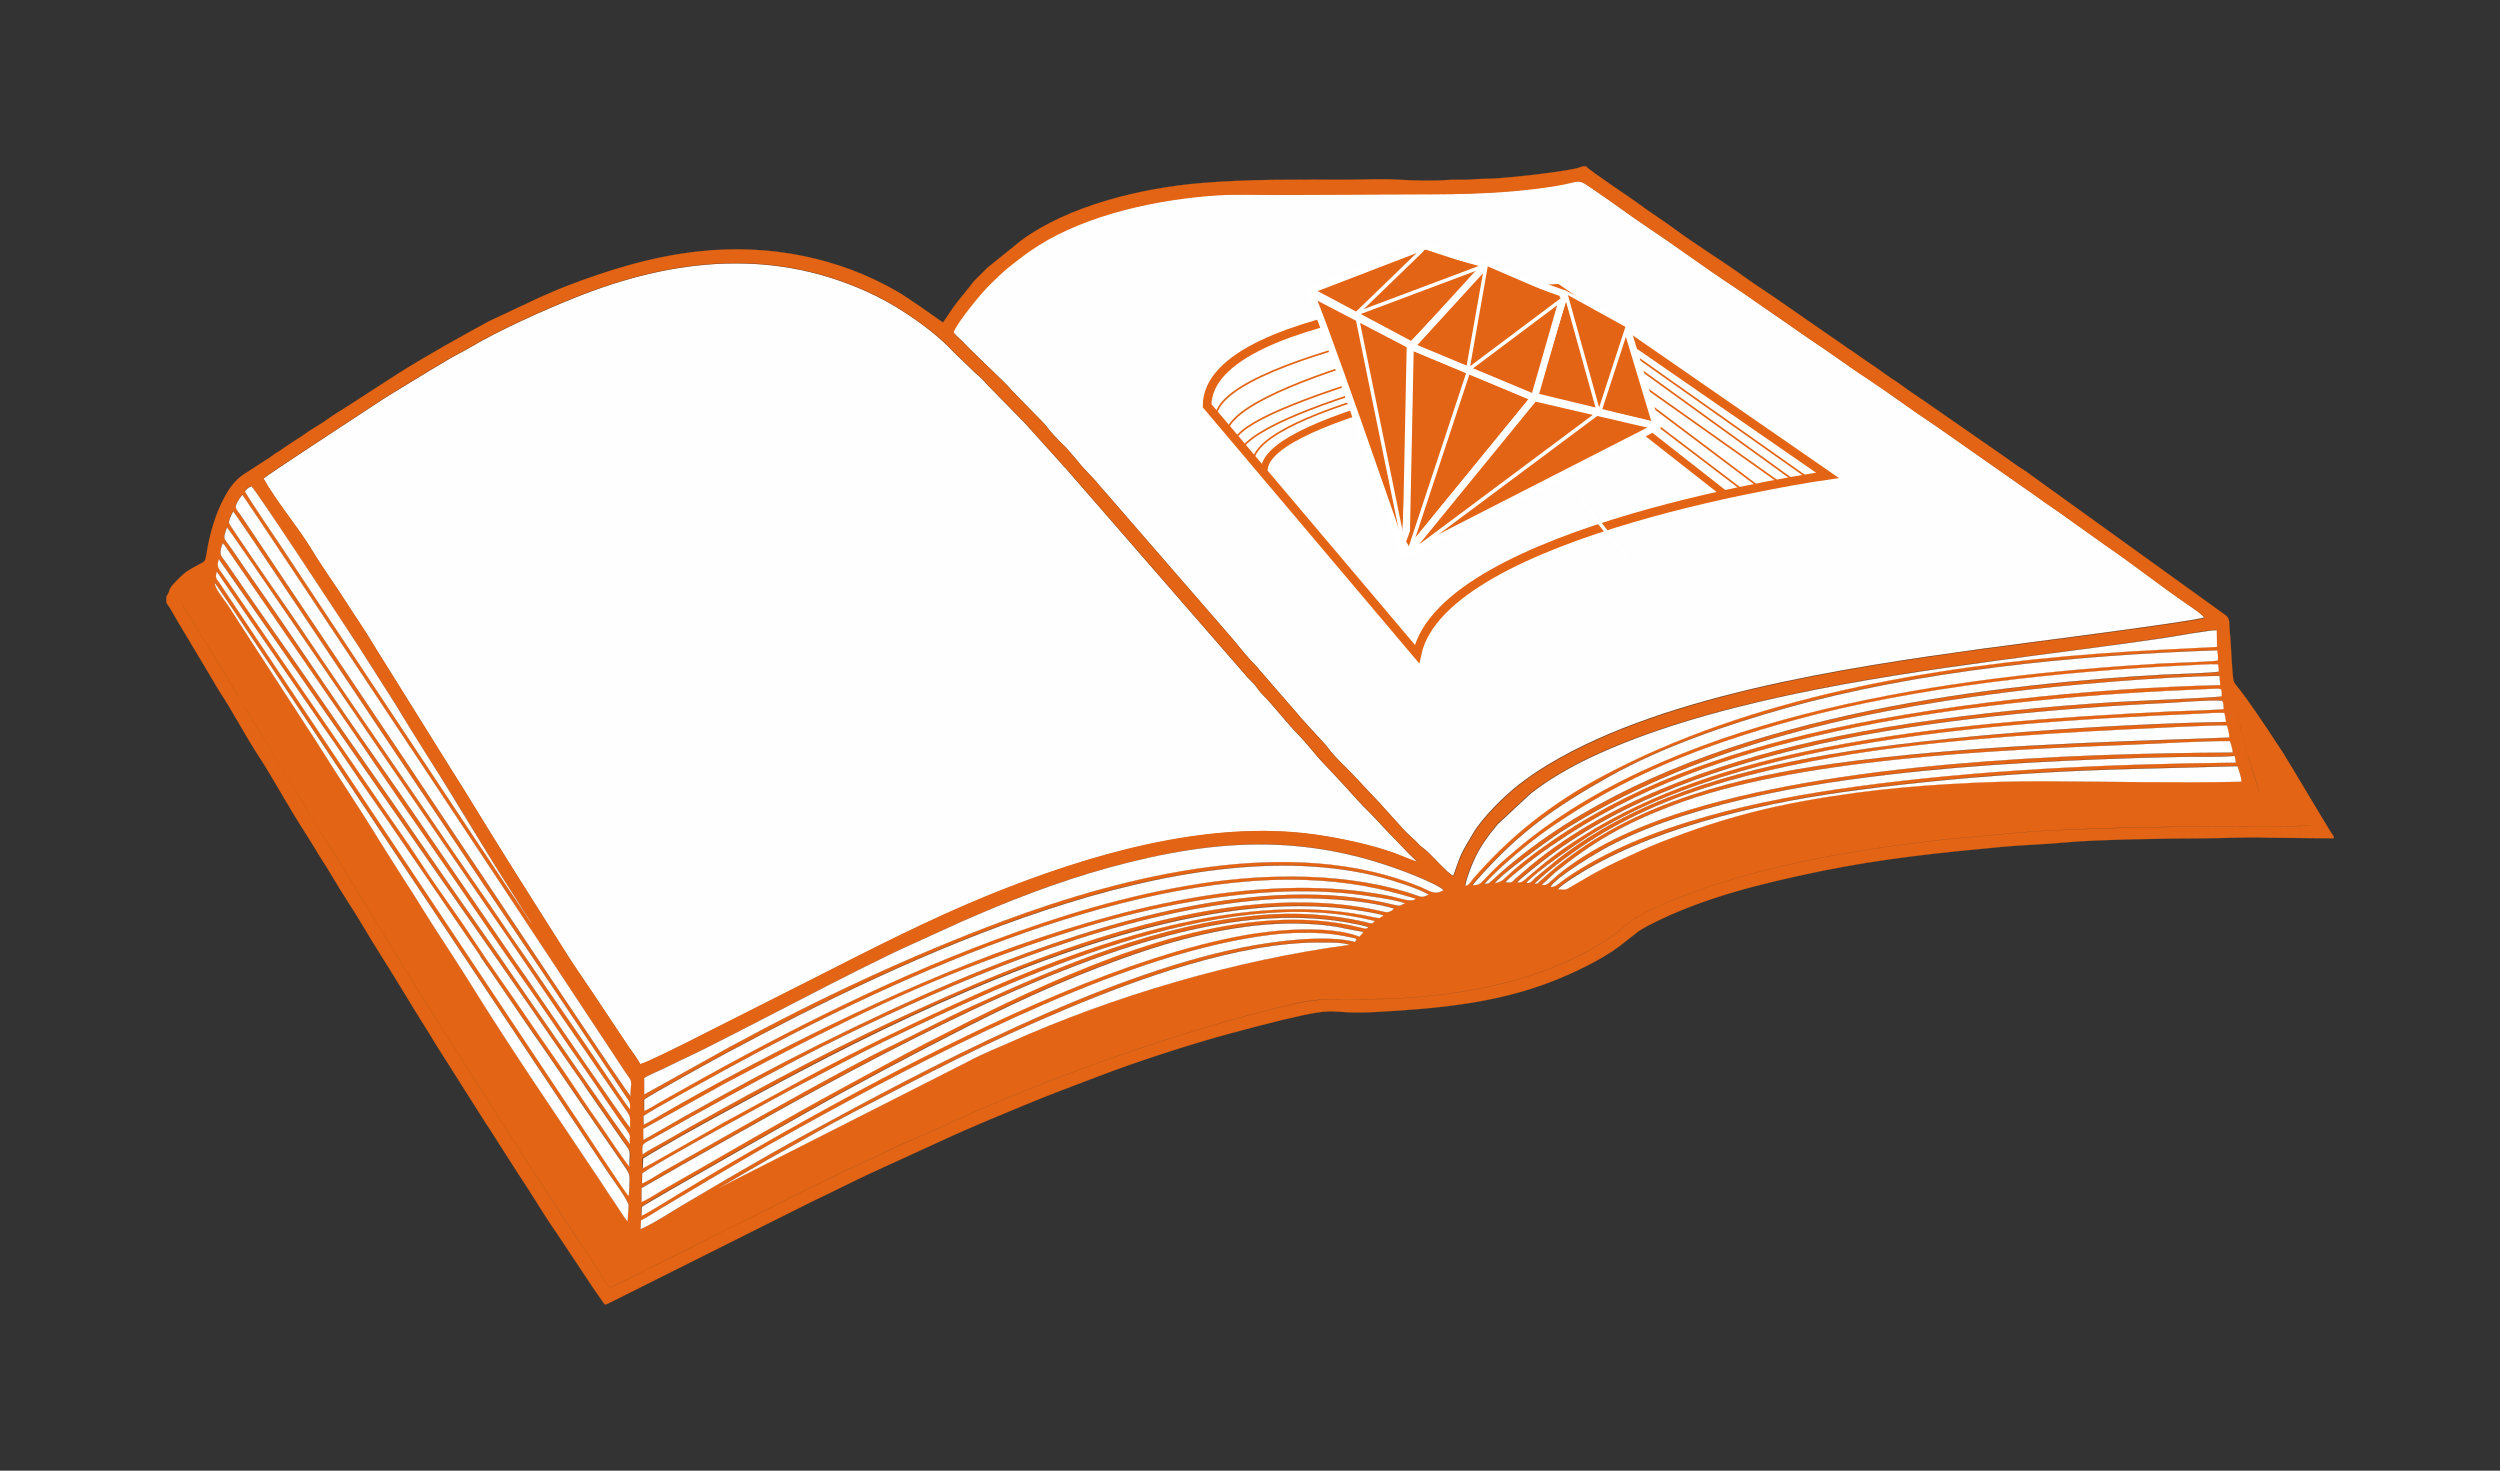 <?xml version="1.0" encoding="UTF-8" standalone="no"?>
<svg
   xmlns:dc="http://purl.org/dc/elements/1.1/"
   xmlns:cc="http://creativecommons.org/ns#"
   xmlns:rdf="http://www.w3.org/1999/02/22-rdf-syntax-ns#"
   xmlns:svg="http://www.w3.org/2000/svg"
   xmlns="http://www.w3.org/2000/svg"
   xmlns:sodipodi="http://sodipodi.sourceforge.net/DTD/sodipodi-0.dtd"
   xmlns:inkscape="http://www.inkscape.org/namespaces/inkscape"
   inkscape:version="1.0 (4035a4fb49, 2020-05-01)"
   sodipodi:docname="kaŝita.svg"
   id="svg77"
   enable-background="new 0 0 353.209 182.186"
   viewBox="0 0 15034 8843.997"
   style="clip-rule:evenodd;fill-rule:evenodd;image-rendering:optimizeQuality;shape-rendering:geometricPrecision;text-rendering:geometricPrecision"
   version="1.1"
   height="8.844in"
   width="15.034in">
  <rect x="0" y="0" width="15034" height="8843.997" fill="#333333" stroke="none"/>
  <sodipodi:namedview
     lock-margins="true"
     fit-margin-bottom="1"
     fit-margin-right="1"
     fit-margin-left="1"
     fit-margin-top="1"
     inkscape:snap-global="false"
     inkscape:current-layer="svg77"
     inkscape:window-maximized="1"
     inkscape:window-y="0"
     inkscape:window-x="0"
     inkscape:cy="309.10483"
     inkscape:cx="100.57428"
     inkscape:zoom="0.25627055"
     showgrid="false"
     id="namedview79"
     inkscape:window-height="704"
     inkscape:window-width="1366"
     inkscape:pageshadow="2"
     inkscape:pageopacity="0"
     guidetolerance="10"
     gridtolerance="10"
     objecttolerance="10"
     borderopacity="1"
     bordercolor="#666666"
     pagecolor="#ffffff" />
  <defs
     id="defs4">
    <style
       id="style2"
       type="text/css">  .fil1 {fill:#302F2F} .fil0 {fill:#FEFEFE}  </style>
  </defs>
  <path
     style="stroke:#e36414;stroke-opacity:1"
     id="path7"
     d="m 1584.497,2879.496 c 72,132 208,292 293,433 56,94 148,221 216,329 23,36 47,73 70,107 48,70 93,149 140,223 l 417,669 c 23,38 48,74 70,111 201,331 420,675 627,1002 49,77 95,142 144,215 l 218,327 c 19,29 58,78 70,106 32,-6 225,-103 270,-125 l 780,-394 c 347,-176 694,-355 1062,-504 573,-231 1297,-450 1947,-358 151,21 333,60 476,111 33,12 115,49 140,52 -65,-60 -121,-125 -183,-186 l -90,-96 c -53,-51 -130,-136 -180,-192 l -135,-144 c -39,-44 -82,-100 -128,-147 -70,-70 -147,-173 -219,-245 -16,-17 -27,-34 -41,-52 -15,-19 -30,-30 -45,-47 l -1096,-1260 c -9,-8 -14,-14 -22,-24 l -220,-244 c -18,-19 -29,-30 -46,-47 l -182,-186 c -37,-45 -70,-66 -94,-92 l -95,-91 c -17,-16 -27,-28 -44,-45 -99,-99 -277,-228 -437,-306 -599,-294 -1217,-229 -1814,12 -196,79 -450,193 -629,299 -38,23 -79,42 -120,66 -80,47 -152,91 -229,138 -77,48 -156,93 -229,143 -62,42 -640,417 -664,442 z"
     class="fil0" />
  <path
     style="stroke:#e36414;stroke-opacity:1"
     id="path9"
     d="m 5734.497,2000.496 c 11,15 36,36 50,50 17,16 31,33 48,49 l 199,193 c 20,19 28,27 47,50 l 194,199 c 19,19 26,33 44,53 34,39 60,65 97,101 l 68,79 c 25,35 84,90 116,129 15,19 28,34 45,52 l 728,839 c 15,18 29,33 45,52 49,58 82,103 137,158 10,10 15,17 23,27 l 204,235 c 16,18 31,37 47,55 l 139,152 c 16,17 30,38 45,56 27,33 110,111 143,148 l 143,152 c 16,18 30,34 46,51 l 94,104 c 32,36 64,59 98,96 9,10 17,15 28,23 47,37 139,148 177,164 48,-139 46,-133 121,-259 54,-91 184,-221 277,-293 36,-28 70,-52 111,-79 691,-450 1852,-622 2679,-736 150,-21 1294,-166 1328,-188 -13,-21 -72,-59 -97,-77 -163,-111 -335,-248 -503,-362 l -202,-144 c -67,-50 -137,-94 -203,-143 l -608,-426 c -139,-91 -271,-191 -410,-283 -68,-45 -138,-94 -205,-141 -66,-47 -136,-91 -203,-139 -70,-50 -136,-94 -205,-142 -68,-47 -136,-96 -205,-141 -165,-109 -346,-243 -510,-352 -103,-68 -204,-145 -306,-214 -130,-87 -71,-60 -258,-31 -351,54 -636,48 -992,49 -228,1 -456,2 -684,3 -111,0 -235,-5 -344,2 -358,23 -781,115 -1078,302 -38,24 -70,46 -102,71 -97,74 -99,76 -186,160 -58,56 -207,239 -223,292 z"
     class="fil0" />
  <path
     d="m 9516.492,1000.5 c -50,28 -435.995,67.998 -527.995,72.998 -46,2 -99.003,2.002 -144.003,6.002 -46,4 -99.002,-1.009 -144.002,2.991 -76,7 -218.986,3.006 -293.986,-1.994 -92,-6 -205.008,0 -300.008,0 -296,0 -587.991,-4.001 -877.991,19.999 -373,30 -807.001,139.994 -1085.001,343.994 l -206.014,166.016 -75.989,75.989 c -15,15 -19.997,25.992 -33.997,41.992 l -65.999,82.011 c -43,54 -68.003,99.008 -91.003,129.008 l -134.013,-94.014 c -23,-15 -44.993,-31 -67.993,-46 -23,-15 -41.996,-27.989 -66.996,-42.989 -362,-211 -781.001,-290.015 -1197.001,-245.015 -279,30 -543.999,111.019 -802.999,211.019 -55,21 -105,44.996 -158,66.996 l -303.996,142.985 c -175,95 -368.011,203.004 -536.011,308.004 l -308.004,199.015 c -47,30 -90.989,55.992 -134.989,87.992 -21,16 -48.01,31.006 -69.01,44.006 -23,14 -44.999,28.986 -65.999,43.986 -23,17 -41.99,27.003 -68.99,45.003 -23,16 -44.014,29 -68.014,46 -11,8 -24.99,16.01 -35.99,23.01 -12,8 -20.003,14.99 -32.003,22.99 l -136.007,87.992 c -45,25 -84.999,67.003 -111.999,111.003 -62,100 -97.989,211 -121.989,329 -4,20 -11.002,77.004 -19.002,91.003 -9,17 -88.007,42.013 -136.007,88.013 -105,100 -58.994,73.994 -93.994,126.994 l -0.997,2.991 v 35.014 c 27,36 52.997,87.999 79.997,131.999 l 198.995,332.988 c 14,24 26.015,46.01 41.016,69.01 79,119 158.984,273.987 241.984,398.987 42,63 118.014,196.012 160.014,266.012 26,43 53.994,91.993 80.994,133.993 l 61.991,98.002 c 7,11 14.017,22.997 21.017,33.997 14,23 26.998,45.999 39.998,65.999 55,83 106.984,177 162.984,263 65,98 141.014,232.005 206.014,334.005 81,126 163.995,268.993 244.995,396.993 29,45 56.991,92.016 81.991,133.016 l 289.998,457.987 c 7,12 14.013,22 22.013,33 L 3079.5,7000.5 c 14,22 28.989,45.996 42.989,66.996 72,107 157.018,251.998 231.018,355.998 l 193.99,291.992 c 8,11 12.999,20.009 19.999,30.009 l 67.993,98.002 h 12.004 l 1237.996,-618.998 c 128,-60 299.006,-148.009 419.006,-201.009 l 426.005,-194.987 c 26,-11 45.987,-20.006 69.987,-31.006 27,-12 48.015,-20.003 74.015,-32.003 98,-43 191.001,-78.992 289.001,-120.992 136,-57 305.001,-120.011 447.001,-174.011 226,-87 544.989,-189.988 779.989,-253.988 108,-29 216.999,-58.002 328.999,-85.002 362,-87 245.004,-29 558.004,-46 360,-20 714.996,-51.004 1053.996,-183.004 130,-50 299,-130.992 408,-212.992 l 116.007,-91.004 c 22,-14 44.003,-26.008 65.003,-37.008 319,-164 674.004,-249.001 1025.004,-322.001 371,-76 718.991,-111.993 1094.991,-146.993 127,-12 263.006,-14.998 386.006,-26.998 173,-17 633.994,-24.007 804.994,-24.007 128,0 277.997,-9.008 401.997,-4.008 l 400.004,4.008 v -12.004 c -16.999,-20 -261.005,-433.989 -301.005,-496.989 -17,-26 -36.002,-54 -52.002,-79 -42,-66 -168.998,-254.006 -217.998,-314.005 -34,-42 -31.007,-34.002 -37.007,-98.002 -7,-83 -8.987,-166.003 -16.988,-249.003 -4.999,-51 4.997,-74.002 -32.003,-98.002 l -1160.99,-835.999 c -28,-22 -49.014,-33.993 -81.014,-54.993 -30,-20 -51,-37.01 -79,-56.01 l -470.988,-326.986 c -59,-41 -95.003,-63.009 -157.003,-109.009 -25,-19 -53.003,-33.999 -78.003,-52.999 l -79,-55.99 c -53,-33 -105.999,-75.012 -157.999,-108.012 l -394.002,-272.99 c -72,-52 -155.997,-103.005 -237.997,-163.005 -115,-84 -280.005,-185.002 -393.005,-269.002 -76,-57 -163.003,-110.995 -236.003,-165.995 -41,-31 -298.988,-201.002 -312.988,-223.002 z m -23.621,91.614 c 24.875,0.375 42.625,15.387 107.625,59.387 102,69 203.01,144.989 306.01,213.989 164,109 343.99,243.01 509.99,352.01 69,45 136.996,93.991 204.996,140.991 69,47 134.997,92.008 204.997,142.008 67,47 137.003,91.997 203.003,138.997 67,47 135.997,96.991 204.997,140.991 139,92 271.014,192 410.014,283 l 607.991,426.005 c 66,49 136.003,93.005 203.003,143.005 l 202.006,144.002 c 168,115 339.991,251 502.991,362 26,17 84.006,55.986 97.006,76.986 -34,22 -1178.004,167.009 -1328.004,188.009 -828,114 -1988.996,287.003 -2678.996,736.003 -41,27 -75.002,51 -111.002,79 -93,72 -222.998,201.989 -276.998,292.989 -74,126 -73.013,120.013 -121.013,259.013 -38,-16 -129.981,-127.001 -176.981,-164.001 -11,-8 -18.015,-13.01 -28.015,-23.01 -34,-38 -66.002,-60.988 -98.002,-95.988 l -93.995,-104.004 c -17,-18 -30,-33.005 -46,-51.005 l -143.005,-151.998 c -34,-37 -115.985,-114.99 -142.985,-147.99 -15,-18 -30.003,-39.01 -45.003,-56.01 l -138.998,-151.998 c -15,-18 -30.997,-36.993 -46.997,-54.993 l -204,-235.006 c -9,-10 -14.01,-17.998 -23.01,-26.998 -55,-56 -89.004,-100 -137.004,-158 -16,-19 -29.003,-34.002 -45.003,-52.002 l -727.986,-839.01 c -17,-18 -30.003,-33.982 -45.003,-51.982 -32,-39 -91.007,-94.008 -116.007,-129.008 l -67.993,-79 c -38,-36 -63.005,-60.993 -97.005,-100.993 -18,-21 -24.986,-34.019 -43.986,-53.019 l -194.011,-198.995 c -19,-23 -26.997,-31.988 -46.997,-49.988 l -198.995,-193.013 c -17,-16 -31.014,-32.991 -48.014,-48.991 -15,-14 -39.988,-35.008 -49.988,-50.008 l -3.011,-3.988 c 16,-52 165.002,-236.013 223.002,-292.013 87,-84 88.995,-85.993 185.994,-159.993 32,-25 65.01,-47.004 102.01,-71.004 297,-188 720.003,-279.002 1078.003,-302.002 109,-7 233.995,-1.994 343.995,-1.994 l 684,-3.011 c 356,-2 641.005,5.009 992.005,-48.991 93.5,-14.5 125.495,-28.756 150.37,-28.381 z m -5076.131,489.746 c 285.011,-1.103 569.967,57.825 850.749,195.638 159,78 338.012,206.99 437.012,305.99 17,17 27.006,29.003 44.006,45.003 l 94.991,91.003 c 24,26 56.994,46 93.994,92 l 182.007,185.994 c 16,17 27,27.997 46,46.997 l 219.991,244.018 c 8,10 13.013,15.987 22.013,23.987 l 1095.988,1260.01 c 16,18 30.003,27.997 45.003,46.997 14,18 24.996,35.002 40.996,52.002 72,72 150.014,174.995 219.014,244.995 46,47 87.991,102.993 127.991,146.993 l 135.01,144.002 c 50,55 126.992,140.996 179.992,191.996 l 90.007,96.008 c 61,62 118.003,125.995 183.003,185.994 -25,-4 -106.014,-40.002 -140.014,-52.002 -142,-51 -324.993,-88.982 -475.993,-110.982 -650,-92 -1374.001,125.992 -1947.001,357.991 -368,149 -715.991,328.008 -1061.991,504.008 l -780.009,393.982 c -45,22 -237.999,119 -269.999,125 -12,-28 -51.007,-76.998 -70.007,-105.998 l -217.997,-326.986 c -48,-73 -95.002,-138.007 -144.002,-215.007 -208,-327 -425.994,-671.994 -626.994,-1001.994 -22,-37 -47.007,-73.003 -70.007,-111.003 l -416.992,-669.006 c -48,-73 -91.994,-152.002 -139.994,-223.002 -23,-34 -47.007,-70.995 -70.007,-106.995 -68,-107 -160.003,-235 -216.003,-329 -85,-141 -220.989,-301.004 -292.989,-433.004 h -2.014 c 24,-25 602.001,-399.996 664.001,-441.996 73,-50 151.004,-95.005 229.004,-143.006 77,-48 149.004,-91.001 229.004,-138 41,-24 80.995,-42.999 119.995,-65.999 179,-106 433.008,-219.991 629.008,-298.991 317.156,-128.031 640.224,-206.392 963.237,-207.642 z M 1511.507,2922.497 c 33,32 604.987,903.991 648.987,969.991 l 210.002,330.017 c 35,55 65.993,109.998 100.993,164.998 35,55 69.004,111.995 104.004,165.995 173,269 342.009,562.005 517.009,834.005 17,27 35.002,55.987 52.002,82.987 12,19 45.005,67.002 51.005,85.002 -34,-61 -164.003,-244.989 -216.003,-325.989 -35,-55 -71.012,-107.008 -108.012,-162.008 L 1686.495,3280.489 c -44,-67 -185.006,-272.986 -215.006,-326.986 11,-16 22.019,-26.006 40.019,-31.006 z m -55.013,52.002 c 21,22 2058.002,3098.991 2302.002,3469.991 10,15 32.993,43.007 34.993,57.007 5,30 -6.997,62.003 -0.997,91.003 -21,-15 -852.99,-1266.007 -910.99,-1353.007 -101,-150 -202.999,-300.006 -302.999,-452.006 -100,-151 -200.005,-299.992 -301.005,-449.992 L 1443.493,3093.497 c -13,-20 -34.004,-38.001 -25.004,-59.001 7,-16 27.005,-48.998 38.005,-59.998 z m -54.993,98.999 c 15,10 799.001,1189.007 901.001,1340.007 101,150 198.988,297.001 299.988,447.001 200,299 398.016,594.999 600.016,894.999 l 562.988,838.989 c 18,27 25.993,31.992 21.993,74.992 -16,-15 -132.992,-190.985 -153.992,-221.985 -147,-222 -309.002,-447.997 -460.002,-671.997 -51,-75 -101.995,-147.002 -152.995,-223.002 -49,-74 -100.995,-150.002 -152.995,-223.002 -104,-150 -204.007,-297.995 -307.007,-448.995 -204,-299 -409,-594.999 -612,-894.999 -102,-150 -204.007,-300.015 -307.007,-449.015 -12,-17 -263.991,-381.985 -265.991,-392.985 -2,-14 17.001,-57.007 26.001,-70.007 z m -38.005,95.988 c 23,21 866.006,1263.006 919.006,1340.006 l 612,894.999 c 207,296 407.993,601.01 613.993,898.01 l 268.005,390.991 c 20,29 8,50.01 13,89.01 -21,-18 -611.009,-884.007 -622.009,-899.007 -104,-149 -204.004,-297.998 -308.004,-447.998 -206,-299 -410.001,-602.01 -618.001,-898.01 -259,-369 -514.987,-755.997 -773.987,-1125.997 -26,-37 -51.006,-73.996 -77.006,-112.996 -53,-76 -50.998,-52.008 -26.998,-129.008 z m -25.004,96.008 11.007,11.007 c 5,6 5.989,8.994 9.989,14.994 6,9 13.002,18.995 19.002,27.995 13,20 25.005,35.013 38.005,55.013 l 541.992,787.984 c 209,298 409.004,600.01 617.004,898.01 209,300 408.001,598.99 618.001,897.99 104,148 203.004,299.018 308.004,448.018 88,126 182.999,271.985 269.999,392.985 27,37 10.008,36.014 17.009,81.014 -14,-9 -603.014,-863.01 -627.014,-898.01 -102,-150 -204.994,-297.995 -310.995,-448.995 -209,-297 -416.003,-602.004 -624.003,-900.004 -106,-151 -209.988,-301.009 -312.988,-451.009 -180,-262 -367.003,-522.994 -545.003,-784.994 -12,-18 -28.998,-38.007 -39.998,-57.007 -9,-15 0.989,-54.992 9.989,-74.992 z m -20.325,98.389 312.337,447.611 c 104,151 209.002,303 315.002,454 211,302 416.991,603.009 627.991,905.009 261,374 526.997,752.988 783.997,1128.988 52,76 104,152.01 158,227.01 l 235.006,338.989 c 10,15 35.005,43.998 38.005,59.998 6,31 -5.006,66.014 1.994,94.014 -17,-12 -135.996,-192.016 -158.996,-225.016 -53,-77 -105.006,-150.987 -156.006,-227.987 -92,-141 -214.991,-312.994 -311.991,-455.994 -99,-146 -218.009,-311.014 -313.009,-456.014 -102,-155 -210.991,-300.994 -311.991,-455.994 -98,-149 -211.012,-305.994 -312.012,-455.994 L 1367.505,3490.49 c -56.457,-82.21 -62.824,-72.39 -49.337,-126.607 z m -14.303,73.14 632.629,921.468 c 53,76 106,151.998 158,230.998 99,149 216.993,313.013 317.993,463.013 l 477.01,697.001 c 108,156 208.993,308.992 317.993,462.992 107,153 211.013,309.992 318.014,462.992 54,77 104,154.001 158,230.001 27,38 51,76.011 79,115.01 30,43 25.99,44.997 22.99,125.997 0,13 0,35.004 -5.005,45.004 -14,-13 -292.991,-436.007 -311.991,-465.007 L 1322.501,3506.502 c -17.587,-26.381 -29.294,-31.046 -18.636,-69.478 z m -90.047,58.838 c 0.021,17.827 -3.823,25.472 -3.866,34.587 -0.257,-9.409 3.736,-16.826 3.866,-34.587 z m 78.674,8.626 c 15,13 624.013,933.019 634.013,948.019 107,161 209.996,315.993 316.996,475.993 l 1423.991,2136.007 c 18,27 111.996,154.983 112.996,182.983 l -0.997,0.997 c 0,30 -4.002,64.015 -6.002,94.015 -15,-11 -65.994,-96.005 -80.994,-117.005 -28,-39 -52,-77.998 -79,-118.998 -263,-395 -536.99,-792.007 -785.99,-1195.007 -101,-164 -207.004,-316.995 -308.004,-481.995 -26,-42 -51.006,-82.992 -77.006,-120.992 l -153.992,-243.001 c -120,-198 -261.013,-406.004 -384.013,-604.004 l -467,-718.994 c -27,-41 -51.003,-81.016 -78.003,-120.016 -14,-19 -74.996,-98.001 -66.996,-118.001 z m -204.244,103.556 c 1.905,34.92 40.479,75.236 67.24,121.46 78,138 170.009,269.983 247.009,406.983 13.337,23.711 26.421,45.482 39.632,66.976 -13.21,-21.167 -26.422,-42.474 -39.632,-65.959 -77,-137 -169.009,-269.003 -247.009,-407.003 -27.018,-46.668 -66.033,-87.306 -67.24,-122.457 z m 12232.057,179.403 c 3.495,-0.152 6.261,-0.147 8.199,0.042 l 1,101.013 c -238,12 -471.012,21.998 -707.012,39.998 -1006,75 -2108.999,267 -2986.999,737 -309,165 -557.989,363.001 -779.989,618.001 -13.581,15.521 -23.434,40.371 -45.918,41.85 0.511,-30.73 33.187,-112.472 44.921,-139.852 38,-88 90.987,-159.998 148.987,-230.998 l 197.001,-183.004 c 100,-79 233.01,-157.01 352.01,-214.01 690,-329 1669.987,-480.998 2444.987,-585.999 327.001,-44 680.005,-86.986 1005.005,-135.986 48.75,-7.5 265.38,-45.773 317.811,-48.055 z m 11.189,122.05 c 5,23 6.008,37.991 4.008,61.991 -19,7 -298.012,15.005 -345.012,18.005 -1242,73 -2863.001,292.995 -3835.001,1086.995 -36,29 -63.982,55.008 -97.982,83.008 -17,14 -31.017,27.992 -47.017,41.992 -19,16 -28.997,28 -46.997,46 -62,61 -59.986,75.012 -109.986,75.012 11,-18 26.999,-34.014 39.999,-48.014 239,-267 447.988,-419.001 779.988,-605.001 315,-176 706.995,-311.987 1060.995,-411.987 787,-222 1728.005,-319.002 2597.005,-348.002 z m -15.564,86.304 c 7.066,0.094 13.944,0.317 20.569,0.692 1,1 1,2.008 1,4.008 1,8 5.008,11.998 4.008,39.998 -22,9 -289.01,16.002 -339.01,19.002 -110,6 -219.993,12.993 -330.993,21.993 -1205.001,96 -2710.995,351.011 -3639.995,1161.011 l -71.004,63.985 c -12,11 -13.014,10.01 -35.014,10.01 l 1.018,-1.994 c 92,-102 266.995,-247.003 382.995,-328.003 459,-321 923.988,-503 1490.988,-658 708,-193 1603.008,-292.009 2359.009,-326.009 48.125,-1.75 106.968,-7.336 156.432,-6.694 z m 30.558,67.688 c 1,22 4.008,33.01 4.008,56.01 -769,18 -1740.001,117.003 -2480.001,295.003 -620,149 -1188.989,367.992 -1680.989,745.992 -32,25 -66.012,52.003 -95.012,78.003 -58,51 -51.997,57.998 -105.997,72.998 l -0.997,0.997 c 23,-46 324.988,-263.986 391.988,-306.986 787,-504 1730.001,-722.003 2664.002,-841.003 348,-44 958.998,-98.013 1302.998,-101.013 z m -13.997,78.003 c 5,0 7.003,0 12.003,0.997 13,2 14.995,5 14.995,46 -18,8 -568.982,31.014 -643.982,35.014 -208,13 -420.017,30.002 -626.017,52.002 -399,42 -793.994,96.986 -1172.994,181.986 -608,137 -1288.002,375.011 -1756.002,786.011 -14,13 -31,26.001 -46,39.001 -27,22 -15.006,27.984 -64.006,24.984 l 1.018,-0.997 c 18,-23 63.989,-58 88.989,-79 32,-26 61.005,-49.989 97.005,-75.989 502,-370 1045,-574.002 1671,-723.002 659,-156 1429.996,-238.01 2119.996,-273.01 z m -6.796,69.926 c 12.741,0.114 25.055,0.453 36.805,1.078 8,16 8.992,32.005 8.992,51.005 -19,5 -272.999,11.997 -315.999,13.997 -706,35 -1400.994,81.994 -2093.994,218.994 -519,102 -1019.992,259.997 -1449.992,533.997 -142,90 -211.017,147.006 -330.017,248.006 -17,14 -26.001,29.995 -59.001,27.995 l -0.997,0.997 c 13,-24 161.01,-135.981 181.01,-150.981 468,-356 1066.987,-556.015 1648.987,-686.015 630,-141 1426.007,-213.995 2090.006,-244.995 84.875,-4.375 195.019,-14.872 284.2,-14.079 z m -11858.907,32.023 c 5.578,9.015 10.984,17.663 16.703,27.059 105,180 229,367.995 329,540.995 52,91 108.998,181.999 164.998,269.999 237,377 467.008,769.999 708.008,1144.999 l 465.007,730.001 c 114,170 225.994,353.001 343.994,526.001 l 171.997,262.003 139.994,-69.01 c 47,-23 89.01,-43.993 135.01,-67.993 92,-47 180.999,-87.99 269.999,-134.99 129,-68 277,-134.999 408,-203.999 46,-24 88.989,-44.014 134.989,-68.014 89,-47 185.004,-88.989 275.004,-134.989 91,-46 185.001,-84.008 276.001,-129.008 89,-45 186.012,-85.997 279.012,-125.997 95,-41 184.992,-84.997 278.992,-125.997 379,-165 770.007,-311.013 1182.006,-443.013 209,-67 414.99,-126.99 634.99,-180.99 142,-35 208.01,-52.002 352.01,-52.002 129,-1 270.993,1.998 396.993,-6.002 487,-30 923.993,-139.998 1258.993,-368.998 42,-29 77.007,-60.004 116.007,-91.004 38,-30 81.011,-51.995 128.011,-73.995 483,-227 1094.994,-339.009 1626.994,-405.009 121,-15 244.001,-25.987 368.001,-36.987 124,-11 247.986,-25.006 372.986,-31.006 396,-21 794.02,-25.998 1191.02,-26.998 86.867,0 330.152,0.987 403.564,-3.988 0.105,0.253 0.344,0.743 0.428,0.976 -73,5 -316.992,4.008 -403.992,4.008 -397,1 -795.02,6.998 -1191.02,26.998 -125,6 -248.986,20.006 -372.986,31.006 -124,11 -247.001,22.008 -368.001,37.008 -532,66 -1144.994,177.989 -1626.994,404.989 -48,22 -91.011,44.995 -128.011,73.995 -39,31 -74.007,62.003 -116.007,91.003 -334,229 -771.993,338.998 -1258.993,368.998 -127,8 -267.993,5.002 -396.993,6.002 -145,1 -210.01,18.002 -352.01,52.002 -219,54 -425.99,114.01 -634.99,181.01 -412,132 -803.006,277.993 -1182.006,442.993 -95,41 -183.992,84.997 -278.992,125.997 -93,40 -190.012,81.997 -279.012,125.997 -91,45 -185.001,83.008 -276.001,129.008 -90,46 -186.004,87.989 -275.004,134.989 -46,24 -88.989,44.014 -134.989,68.014 -131,69 -279,135 -408,204 -89,47 -177.999,87.989 -269.999,134.989 -46,23 -88.01,44.014 -135.01,68.014 l -139.994,68.99 -171.997,-262.004 c -118,-172 -229.994,-356.001 -343.994,-526.001 L 2685.498,6227.49 c -241,-375 -471.008,-767.999 -708.008,-1144.999 -55,-88 -112.998,-178.999 -164.998,-269.999 -99,-173 -224,-360.995 -329,-540.995 -5.568,-9.692 -11.136,-18.895 -16.703,-28.056 z m 11988.709,32.064 c 0,0.031 0.105,0.094 0.146,0.122 8.157,78.891 36.961,185.214 58.859,259.867 15,50 68.998,202.993 72.998,238.993 -0.105,0 -0.146,0 -0.219,0 -5.639,-36.391 -58.872,-188.345 -72.775,-237.996 -22,-75 -51,-181.986 -59,-260.986 z m -111.084,11.23 c 13.078,0.01 24.334,0.52 32.084,1.77 6,23 6.01,31.996 10.01,53.996 -693,13 -1719.005,81.001 -2393.005,197.001 -577,99 -1177.005,274.999 -1630.005,631.999 l -131.999,108.989 c -18,17 -23.996,34.006 -53.996,31.006 v -0.997 c 44,-58 308.992,-240.992 370.992,-278.992 130,-82 279.007,-159.002 432.007,-223.002 313,-131 650.004,-226 1012.004,-296 718,-140 1493.001,-189.011 2230.001,-220.011 27,-1.5 82.673,-5.804 121.907,-5.758 z m 2.32,76.151 c 19.244,-0.188 34.261,-0.01 43.761,0.611 6,22 15.001,46.998 13.001,72.998 -792,29 -1601.989,51.006 -2371.989,156.006 -585,80 -1169.011,230.999 -1628.011,585.999 -30,23 -55.998,43.987 -85.998,69.987 l -63.009,56.01 c -9,10 -9.992,15.007 -28.992,11.007 l 0.997,-0.997 c 87,-88 252.003,-207.007 361.003,-274.007 131,-81 273.005,-154.003 426.005,-216.003 316,-128 645.992,-205.999 1008.992,-269.999 528,-94 1201.011,-139.992 1753.012,-166.992 95.375,-4.375 436.519,-23.305 571.228,-24.618 z m 8.748,93.486 c 20.805,-0.27 38.77,-0.253 53.019,0.122 1,1 1,1.012 1.994,3.011 0,0 14.012,41.999 16.012,65.999 -1002.001,6 -2396.009,58.995 -3346.009,369.995 -247,81 -520.003,204.998 -716.003,368.998 -49,41 -59.991,65.007 -94.991,57.007 l 82.987,-77.006 c 227,-181 409.007,-288.01 695.007,-398.01 735.001,-283 1938.999,-336.001 2756.999,-368.001 120.75,-4.375 405.353,-20.228 550.985,-22.115 z m 81.014,88.115 7.995,41.016 c -765,8 -1550.992,41.999 -2291.992,144.999 -562,78 -1262.005,223.991 -1735.005,548.991 -49,34 -66.006,58.999 -97.006,52.999 h 1.018 c 29,-57 286.996,-210.997 362.996,-250.997 131,-68 282.998,-129.002 434.998,-177.002 316,-101 658.002,-168.997 1006.002,-217.997 571,-80 1131.004,-111.008 1709.004,-129.008 98,-3 197,-4.999 296.001,-6.999 94.999,-2 214.989,2.998 305.99,-6.002 z m 18.006,61.015 c 6,16 26.007,72.994 24.007,93.994 -393,8 -795.009,-0.991 -1188.009,-2.991 -352,-2 -781.011,20.99 -1128.011,68.99 -463,63 -778.989,141.002 -1187.989,302.002 -73,29 -138.007,60 -208.007,92 -67,31 -131.995,63.993 -198.995,100.993 l -140.992,82.011 c -21.753,11.865 -36.689,3.228 -58.288,3.031 17.417,-27.888 154.536,-110.163 178.284,-123.027 466,-270 1098.995,-405.016 1632.995,-475.016 364,-47 726.993,-80.987 1100.993,-102.987 392,-23 779.012,-27.002 1174.012,-39.002 z M 7561.23,5076.733 c 326.252,-2.254 646.602,59.211 989.258,204.773 26,11 93.001,40.98 118.001,58.98 l 14.018,12.004 c -56,33 -84.002,3.004 -144.002,-20.996 -774,-317 -1771.017,-67.003 -2501.017,204.997 -561,209 -1126.999,474.999 -1644.999,756.999 l -515.991,287.008 -1.994,0.997 v -99.996 c 38,-24 91.986,-43.999 135.986,-65.999 47,-23 90.004,-44.999 137.004,-65.999 93,-43 177.999,-89.01 269.999,-135.01 l 401.998,-206.99 c 185,-96 498.002,-256.998 677.002,-335.998 l 279.012,-127.014 c 289,-128 577.997,-241.986 888.997,-326.986 316.406,-87.188 608.859,-138.779 896.728,-140.767 z m 146.912,127.238 c 206.056,-0.403 404.846,21.081 592.346,69.519 73,19 241.019,71.998 290.019,105.998 l -5.005,2.014 c -35,14 -35.006,13.988 -64.006,3.988 -400,-141 -900.003,-136.001 -1308.003,-72.001 -441,69 -843.995,194.013 -1231.995,338.013 -683,254 -1353.009,602.005 -1984.009,959.005 -35.687,20.818 -89.985,56.302 -125.997,70.557 v -69.56 c 23,-22 466.014,-264.997 502.014,-283.997 897.75,-480.938 2221.932,-1121.36 3334.636,-1123.535 z m 38.269,85.856 c 35.617,-0.104 70.985,0.45 106.079,1.668 251,9 441.008,45.996 662.008,112.996 l -12.004,6.999 c -27,11 -92,-11.996 -138,-20.996 -56,-12 -109.993,-19.995 -166.993,-27.995 -350,-47 -724.005,-18.994 -1064.005,44.006 -780,143 -1570.998,473.99 -2263.998,818.99 -288,143 -597.994,307.994 -876.994,468.994 -40,23 -83.006,50.007 -123.006,70.007 l -0.997,-53.996 c 27,-22 454.998,-257.012 493.998,-279.012 934.844,-511.5 2279.79,-1138.436 3383.911,-1141.663 z m 116.17,69.763 c 88.281,0.906 176.663,5.663 264.913,14.913 54,6 296.998,36.998 322.998,59.998 -34,4 -12.001,21.002 -72.001,6.002 -783,-193 -1766.004,111.991 -2466.004,390.991 -467,187 -1095.999,493.006 -1552.999,748.006 -83,46 -165.989,92.004 -246.989,137.004 -83,46 -163.001,93.997 -243.001,138.997 l -0.997,-0.997 -0.997,-65.999 487.996,-272.013 c 509,-267 1005.988,-526.001 1549.988,-730.001 373,-140 753,-268.999 1171,-348.999 257.25,-48.75 521.249,-80.62 786.092,-77.901 z m -57.8,41.28 c 193.68,-1.301 426.962,15.313 579.712,61.625 -16,19 -35.995,25.999 -60.995,19.999 -946,-226 -2135.001,273.993 -2960.001,659.994 -425,199 -963,488.01 -1375,727.01 -25,15 -108.009,58.001 -122.009,72.001 h -1.994 c -3,-74 -7.989,-57.012 82.011,-108.012 296,-168 560.987,-312.982 865.987,-472.982 165,-87 340,-171.014 513,-252.014 700,-328 1563.007,-661 2353.007,-704 39,-2.062 81.587,-3.321 126.282,-3.621 z m -1.404,45.756 c 61.375,-0.125 122.626,1.88 183.126,5.88 58,4 113.997,9.982 171.997,18.982 27,4 53,8.001 79,13.001 l 59,12.004 c 27,8 11.006,1.006 18.006,11.007 -29,5 3.983,21.005 -67.017,5.005 -76,-18 -170.982,-32.005 -248.982,-38.005 -709,-61 -1519.004,228.002 -2137.004,506.002 -352,159 -690.999,322 -1019.999,500 l -492.004,267.985 c -43.056,23.485 -448.019,258.016 -487.915,275.594 l 1.913,-59.59 c 126,-77 344.007,-198.993 478.007,-271.993 161,-87 322.993,-175 488.993,-263 788,-414 1878.002,-912.993 2789.001,-975.993 61,-4.5 122.504,-6.752 183.879,-6.877 z m 9.359,36.987 c 157.117,0.873 309.381,17.86 453.756,54.891 -18,23 -18.986,14.985 -63.986,4.984 -199,-45 -410.016,-57.995 -613.016,-40.995 -620,53 -1203.999,300.994 -1743.999,547.994 -175,80 -337.993,168.017 -508.993,251.017 -133,64 -365.003,190.994 -499.003,264.994 -295,162 -566.004,317.998 -854.004,480.997 -31,18 -94.003,59.008 -124.003,70.008 l 1.018,-60.018 c 8,-22 873.992,-495.996 962.992,-540.996 166,-84 326.992,-174.002 495.992,-256.002 654.75,-316.406 1644.81,-781.587 2493.245,-776.876 z m -37.761,33.549 c 42.389,0.176 84.898,1.584 127.523,4.334 85,5 167,16 250,33 13,3 25.005,4.996 38.005,7.996 l 29.988,7.996 c 3.161,2.107 4.059,2.338 4.252,2.218 -0.153,0.083 -0.08,0.761 2.747,4.801 l -13,4.984 c -8,1 -12,0.01 -20,-2.991 -95,-24 -187.987,-39 -286.987,-46 -696,-48 -1482.998,308.987 -2072.998,602.987 -170,84 -338.011,171.007 -503.011,261.007 -83,46 -165.003,89.01 -249.003,135.01 -376,204 -730.999,414.986 -1098.999,622.986 -34,20 -91,58.004 -125,71.004 l -0.997,1.994 v -85.999 l 238.993,-136.983 c 832,-471 1913.009,-1089.016 2813.009,-1350.016 278.25,-80.5 568.758,-139.556 865.478,-138.326 z m -7.527,34.037 c 30.876,-0.042 61.572,0.705 92.041,2.299 175,9 186.998,22.994 335.998,47.994 -7,21 -12.996,14.009 -20.996,30.009 -179,-69 -490.991,-44.01 -686.991,-10.01 -706,125 -1543.996,528.006 -2178.996,860.006 -386,202 -840.013,459.991 -1213.013,686.991 -31.631,18.781 -216.369,135.074 -239.949,141.622 l 1.953,-54.606 c 48,-36 917.003,-526.016 966.003,-554.016 324,-184 653.001,-357.986 993.001,-530.986 331,-168 692.993,-332.014 1067.993,-456.014 270.062,-88.812 584.481,-162.843 882.955,-163.289 z m 82.417,57.841 c 77.862,-0.342 155.626,4.575 232.626,19.45 l 59.001,12.004 c 25,9 10.008,2.004 17.008,12.004 -17,13 -4.999,4e-4 -6.999,13 -178,-49 -504.007,-3 -682.007,33 -847,170 -1883.995,718.997 -2652.994,1138.997 -235,129 -490.002,277.992 -723.002,416.992 -76,45 -160.007,102.003 -241.007,137.003 h -0.997 l 3.011,-52.998 c 36,-16 81.984,-47.987 116.984,-69.987 41,-25 78.019,-47.005 119.019,-71.005 235,-140 480.988,-287.006 720.988,-419.006 740,-408 1816.994,-978.002 2659.993,-1131.002 112,-20 227.012,-35.005 345.012,-38.005 11.125,-0.25 22.243,-0.399 33.366,-0.448 z m 125.855,57.414 c 49.969,0.234 116.52,2.285 139.77,15.035 -681,90 -1419.986,306.016 -2043.986,587.016 -77,35 -153.01,65.99 -227.01,101.99 l -1512.98,767.416 183.98,-107.422 c 67,-39 132.006,-76.99 202.006,-114.99 136,-75 269.99,-153.01 410.99,-227.01 464,-241 788.003,-413.989 1282.003,-621.989 439,-185 1037.01,-402.004 1523.01,-400.004 10.75,0 25.56,-0.119 42.216,-0.042 z"
     style="fill:#e36414;fill-opacity:1;stroke:#e36414;stroke-width:1;stroke-opacity:1"
     id="path11" />
  <path
     style="stroke:#e36414;stroke-opacity:1"
     id="path15"
     d="m 4391.497,6294.496 c 518,-282 1084,-548 1645,-757 731,-272 1727,-522 2501,-205 61,25 88,54 144,21 l -14,-12 c -26,-18 -92,-48 -118,-59 -645,-273 -1212,-250 -1886,-64 -310,86 -600,199 -889,327 l -279,127 c -179,79 -492,240 -677,336 l -402,207 c -93,46 -177,92 -270,135 -46,21 -90,43 -137,66 -43,22 -98,42 -136,66 v 100 l 516,-287 z"
     class="fil0" />
  <path
     style="stroke:#e36414;stroke-opacity:1"
     id="path17"
     d="m 8810.497,5327.496 c 24,-1 34,-27 48,-42 221,-255 470,-453 780,-618 878,-470 1981,-662 2987,-737 236,-18 469,-27 707,-40 l -1,-101 c -31,-3 -274,40 -326,48 -324,48 -678,91 -1005,136 -775,105 -1756,257 -2445,586 -119,57 -252,134 -352,214 l -197,183 c -58,70 -112,142 -149,231 -12,28 -46,113 -45,142 z"
     class="fil0" />
  <path
     style="stroke:#e36414;stroke-opacity:1"
     id="path19"
     d="m 3872.497,6682.496 c 36,-15 90,-51 127,-71 630,-357 1300,-705 1984,-959 387,-144 790,-269 1232,-338 409,-64 909,-69 1308,72 29,10 29,10 64,-4 l 5,-2 c -50,-34 -217,-87 -290,-106 -1199,-309 -2863,485 -3927,1054 -36,19 -479,262 -502,284 v 71 z"
     class="fil0" />
  <path
     style="stroke:#e36414;stroke-opacity:1"
     id="path21"
     d="m 1457.497,2975.496 c -11,11 -32,44 -38,60 -9,22 11,39 25,59 l 834,1244 c 101,150 201,299 301,450 101,152 203,303 303,452 58,86 890,1338 911,1353 -6,-29 6,-61 1,-91 -2,-14 -26,-43 -35,-57 -244,-371 -2281,-3449 -2302,-3470 z"
     class="fil0" />
  <path
     style="stroke:#e36414;stroke-opacity:1"
     id="path23"
     d="m 8855.497,5323.496 c 50,1 48,-14 110,-75 19,-18 28,-29 47,-46 16,-14 30,-28 47,-42 34,-28 62,-54 98,-83 973,-793 2593,-1013 3835,-1087 47,-3 327,-11 345,-18 2,-24 1,-39 -4,-62 -869,29 -1809,126 -2597,348 -355,100 -746,235 -1061,412 -332,186 -541,337 -780,605 -13,14 -28,30 -40,48 z"
     class="fil0" />
  <path
     style="stroke:#e36414;stroke-opacity:1"
     id="path25"
     d="m 3870.497,6764.496 c 40,-20 83,-47 123,-70 279,-161 589,-326 877,-469 693,-344 1485,-676 2264,-819 340,-62 714,-90 1064,-44 57,8 110,16 167,28 47,10 111,33 138,21 l 12,-7 c -220,-67 -411,-104 -662,-113 -1123,-39 -2525,612 -3490,1140 -39,21 -467,256 -494,279 z"
     class="fil0" />
  <path
     style="stroke:#e36414;stroke-opacity:1"
     id="path27"
     d="m 9270.497,5321.496 c 35,8 46,-16 95,-57 197,-164 470,-288 716,-369 950,-311 2344,-364 3346,-370 -2,-25 -16,-66 -16,-66 0,-2 -1,-2 -2,-3 -114,-3 -465,16 -604,22 -819,32 -2022,85 -2757,368 -287,110 -469,217 -695,398 z"
     class="fil0" />
  <path
     style="stroke:#e36414;stroke-opacity:1"
     id="path29"
     d="m 3852.497,7391.496 c 81,-35 165,-92 241,-137 233,-138 488,-288 723,-417 769,-420 1806,-969 2653,-1139 178,-36 504,-81 682,-33 2,-13 -10,0 7,-13 -8,-10 8,-4 -17,-12 l -59,-12 c -87,-17 -177,-21 -266,-19 -118,2 -232,17 -345,38 -843,153 -1920,723 -2660,1131 -240,132 -486,279 -721,419 -41,24 -78,46 -119,71 -35,21 -81,53 -117,70 l -3,53 z"
     class="fil0" />
  <path
     style="stroke:#e36414;stroke-opacity:1"
     id="path31"
     d="m 2889.497,5749.496 -477,-697 c -101,-150 -219,-314 -318,-463 -52,-79 -105,-155 -158,-231 l -633,-922 c -12,41 -1,44 18,72 l 2146,3220 c 19,29 297,452 312,465 5,-11 4,-32 5,-45 3,-80 7,-82 -23,-126 -27,-40 -52,-77 -79,-115 -54,-77 -104,-153 -158,-230 -107,-154 -210,-310 -318,-463 -108,-155 -209,-308 -318,-463 z"
     class="fil0" />
  <path
     style="stroke:#e36414;stroke-opacity:1"
     id="path33"
     d="m 3856.497,7312.496 c 19,-4 209,-123 241,-142 373,-227 827,-484 1213,-687 635,-332 1473,-735 2179,-860 196,-35 509,-59 687,10 8,-16 14,-9 21,-30 -150,-25 -162,-39 -336,-48 -325,-17 -678,63 -975,161 -375,124 -737,288 -1068,456 -340,173 -669,347 -993,531 -48,28 -917,518 -966,554 l -2,56 z"
     class="fil0" />
  <path
     style="stroke:#e36414;stroke-opacity:1"
     id="path35"
     d="m 3858.497,7228.496 c 35,-13 91,-51 125,-71 368,-209 723,-420 1099,-623 84,-46 166,-90 249,-135 165,-90 334,-176 503,-261 590,-293 1377,-651 2073,-603 99,7 192,22 287,46 9,2 12,4 20,3 l 13,-5 c -7,-11 1,-2 -7,-7 l -30,-8 c -14,-3 -25,-6 -38,-8 -83,-17 -165,-28 -250,-33 -341,-22 -675,42 -993,134 -900,261 -1981,880 -2813,1350 l -239,137 v 86 z"
     class="fil0" />
  <path
     style="stroke:#e36414;stroke-opacity:1"
     id="path37"
     d="m 8927.497,5314.496 c 21,1 23,1 35,-10 l 71,-64 c 929,-810 2435,-1065 3640,-1161 110,-9 221,-16 331,-22 50,-3 317,-10 339,-19 1,-29 -4,-32 -4,-40 0,-2 -1,-2 -1,-4 -54,-3 -123,4 -177,6 -755,34 -1650,132 -2359,326 -567,155 -1032,338 -1491,658 -116,81 -291,227 -383,328 z"
     class="fil0" />
  <path
     style="stroke:#e36414;stroke-opacity:1"
     id="path39"
     d="m 2242.497,4538.496 c 208,296 412,599 618,898 104,150 203,299 308,448 11,15 600,881 622,899 -5,-39 7,-60 -13,-89 l -268,-391 c -206,-296 -407,-601 -614,-898 l -612,-895 c -53,-76 -896,-1319 -919,-1340 -24,77 -26,54 27,129 27,38 51,75 77,113 260,370 515,757 774,1126 z"
     class="fil0" />
  <path
     style="stroke:#e36414;stroke-opacity:1"
     id="path41"
     d="m 3774.497,7343.496 c 1,-30 6,-64 6,-94 0,-28 -94,-156 -113,-183 l -1424,-2136 c -107,-160 -210,-316 -317,-476 -10,-16 -619,-936 -634,-948 -8,20 53,99 67,118 28,39 51,79 78,120 l 467,719 c 123,198 264,406 384,604 l 154,243 c 26,39 51,79 77,121 101,165 206,318 308,482 249,403 523,800 786,1195 27,41 52,80 79,119 15,21 67,106 81,117 z"
     class="fil0" />
  <path
     style="stroke:#e36414;stroke-opacity:1"
     id="path43"
     d="m 3514.497,6526.496 c -54,-75 -106,-151 -158,-227 -257,-376 -523,-755 -784,-1129 -211,-302 -417,-603 -628,-905 -105,-151 -210,-302 -315,-454 l -314,-450 c -14,56 -8,45 49,128 l 859,1252 c 101,150 215,307 312,456 101,155 211,301 312,456 95,145 214,310 313,456 97,144 220,315 312,456 51,78 103,151 156,228 23,33 142,213 159,225 -7,-29 4,-64 -2,-94 -3,-16 -27,-45 -38,-60 l -235,-339 z"
     class="fil0" />
  <path
     style="stroke:#e36414;stroke-opacity:1"
     id="path45"
     d="m 5844.497,6371.496 c 74,-37 150,-68 227,-102 624,-280 1363,-497 2044,-587 -31,-17 -139,-15 -182,-15 -486,-1 -1084,216 -1523,400 -494,208 -818,381 -1282,622 -141,73 -275,152 -411,227 -70,38 -134,76 -202,115 l -197,115 1526,-774 z"
     class="fil0" />
  <path
     style="stroke:#e36414;stroke-opacity:1"
     id="path47"
     d="m 3869.497,6855.496 c 80,-45 161,-92 243,-139 81,-45 164,-91 247,-137 457,-255 1087,-561 1553,-748 700,-280 1683,-584 2466,-391 60,15 39,-2 72,-6 -26,-22 -269,-54 -323,-60 -353,-37 -708,-2 -1051,63 -418,80 -797,209 -1171,349 -544,203 -1041,462 -1550,730 l -488,272 1,66 z"
     class="fil0" />
  <path
     style="stroke:#e36414;stroke-opacity:1"
     id="path49"
     d="m 3021.497,5554.496 c 50,76 102,148 153,223 151,224 312,450 460,672 21,31 138,207 154,222 4,-43 -4,-48 -22,-75 l -563,-839 c -202,-299 -400,-596 -600,-895 -101,-150 -199,-297 -300,-447 -102,-151 -886,-1330 -901,-1340 -9,13 -28,56 -26,70 2,11 255,377 266,393 104,148 205,298 307,449 203,300 408,596 612,895 103,151 203,299 307,449 51,74 104,149 153,223 z"
     class="fil0" />
  <path
     style="stroke:#e36414;stroke-opacity:1"
     id="path51"
     d="m 3194.497,5959.496 c -210,-299 -409,-598 -618,-898 -208,-298 -409,-600 -617,-898 l -542,-788 c -13,-20 -25,-35 -38,-55 -6,-9 -12,-18 -19,-28 -4,-6 -5,-9 -10,-15 l -11,-11 c -10,19 -19,59 -10,75 11,19 28,39 40,57 178,261 365,523 545,785 103,150 207,300 313,451 209,298 415,603 624,900 106,150 209,299 311,449 24,35 613,889 627,898 -7,-45 10,-44 -17,-81 -87,-121 -182,-267 -270,-393 -105,-149 -204,-300 -308,-448 z"
     class="fil0" />
  <path
     style="stroke:#e36414;stroke-opacity:1"
     id="path53"
     d="m 3865.497,6942.496 c 14,-14 97,-57 122,-72 413,-239 951,-529 1375,-727 826,-386 2014,-886 2960,-660 25,6 45,-1 61,-20 -188,-57 -498,-69 -706,-58 -790,43 -1652,376 -2353,704 -172,81 -348,165 -513,252 -305,160 -570,305 -866,473 -89,51 -85,34 -82,108 z"
     class="fil0" />
  <path
     style="stroke:#e36414;stroke-opacity:1"
     id="path55"
     d="m 9368.497,5347.496 c 23,0 37,9 59,-3 l 141,-82 c 66,-37 131,-70 199,-101 69,-32 135,-63 208,-92 408,-161 725,-239 1188,-302 348,-47 776,-70 1128,-69 394,2 795,11 1188,3 2,-21 -18,-77 -24,-94 -394,12 -782,16 -1174,39 -374,22 -736,55 -1101,103 -534,69 -1167,205 -1633,475 -24,14 -164,97 -179,124 z"
     class="fil0" />
  <path
     style="stroke:#e36414;stroke-opacity:1"
     id="path57"
     d="m 9227.497,5314.496 c 18,3 19,-1 29,-11 l 63,-56 c 30,-26 56,-47 86,-70 458,-355 1043,-505 1628,-586 771,-106 1580,-128 2372,-156 2,-25 -7,-50 -13,-73 -76,-4 -506,19 -615,24 -552,27 -1225,73 -1753,167 -362,65 -693,143 -1009,270 -153,62 -295,134 -426,216 -109,68 -274,186 -361,274 z"
     class="fil0" />
  <path
     style="stroke:#e36414;stroke-opacity:1"
     id="path59"
     d="m 9322.497,5333.496 c 30,6 48,-19 97,-53 473,-326 1173,-472 1735,-549 741,-102 1527,-137 2292,-145 l -8,-41 c -91,9 -212,4 -306,6 -99,2 -198,4 -296,7 -578,19 -1138,50 -1709,129 -348,48 -690,117 -1006,218 -152,48 -304,109 -435,177 -76,39 -334,194 -363,251 z"
     class="fil0" />
  <path
     style="stroke:#e36414;stroke-opacity:1"
     id="path61"
     d="m 3862.497,7027.496 c 23,-8 447,-253 491,-277 l 492,-268 c 329,-178 668,-341 1020,-500 618,-279 1427,-568 2137,-506 78,7 173,21 249,38 71,16 38,0 67,-5 -7,-10 8,-3 -18,-11 l -59,-12 c -26,-5 -52,-9 -79,-13 -58,-9 -113,-15 -172,-19 -122,-8 -246,-8 -367,1 -911,64 -2001,562 -2789,976 -166,87 -328,176 -489,263 -135,73 -353,194 -478,272 l -2,62 z"
     class="fil0" />
  <path
     style="stroke:#e36414;stroke-opacity:1"
     id="path63"
     d="m 8989.497,5312.496 c 55,-15 48,-22 106,-73 29,-26 63,-53 95,-78 492,-379 1061,-597 1681,-746 740,-178 1711,-278 2480,-295 0,-23 -3,-34 -4,-56 -344,3 -955,56 -1303,101 -934,119 -1877,337 -2664,841 -66,43 -369,261 -392,307 z"
     class="fil0" />
  <path
     style="stroke:#e36414;stroke-opacity:1"
     id="path65"
     d="m 3860.497,7117.496 c 30,-10 92,-52 124,-70 288,-163 559,-318 854,-481 135,-74 366,-201 499,-265 171,-83 335,-171 509,-251 540,-247 1124,-496 1744,-548 204,-17 414,-4 613,41 45,10 46,18 64,-5 -924,-237 -2171,347 -2947,722 -169,82 -330,171 -496,256 -89,45 -955,518 -963,541 z"
     class="fil0" />
  <path
     style="stroke:#e36414;stroke-opacity:1"
     id="path67"
     d="m 9052.497,5306.496 c 49,4 37,-2 64,-25 15,-12 31,-26 46,-39 468,-411 1148,-649 1756,-786 379,-85 774,-140 1173,-182 207,-22 418,-39 626,-52 75,-5 626,-27 644,-35 0,-41 -2,-43 -15,-46 -5,-1 -7,-1 -12,-1 l -304,14 c -690,35 -1461,116 -2120,273 -626,149 -1169,353 -1671,723 -35,26 -65,50 -97,76 -26,21 -72,57 -89,79 z"
     class="fil0" />
  <path
     style="stroke:#e36414;stroke-opacity:1"
     id="path69"
     d="m 9123.497,5307.496 c 33,2 42,-14 59,-28 119,-102 188,-158 330,-248 430,-273 931,-431 1450,-534 693,-137 1388,-184 2094,-219 44,-2 298,-9 316,-14 0,-19 0,-35 -9,-51 -94,-5 -224,8 -321,13 -664,31 -1460,104 -2090,245 -582,130 -1181,330 -1649,686 -19,15 -167,127 -181,151 z"
     class="fil0" />
  <path
     style="stroke:#e36414;stroke-opacity:1"
     id="path71"
     d="m 9178.497,5310.496 c 30,3 36,-14 54,-31 l 132,-109 c 453,-357 1053,-533 1630,-632 674,-116 1700,-184 2393,-197 -4,-22 -5,-31 -10,-54 -31,-5 -118,3 -154,4 -737,31 -1513,80 -2230,220 -363,71 -699,166 -1012,296 -153,64 -301,141 -432,223 -62,39 -327,221 -371,279 z"
     class="fil0" />
  <path
     style="stroke:#e36414;stroke-opacity:1"
     id="path73"
     d="m 3093.497,5389.496 c -175,-272 -345,-564 -517,-834 -35,-54 -69,-112 -104,-166 -35,-55 -66,-110 -101,-165 l -210,-330 c -43,-66 -615,-939 -649,-970 -17,5 -29,15 -40,31 30,54 170,260 215,327 l 1185,1787 c 37,56 73,107 108,162 52,80 181,265 216,326 -6,-19 -39,-67 -51,-85 -17,-27 -34,-56 -52,-83 z"
     class="fil0" />
  <path
     sodipodi:nodetypes="ccccc"
     id="path1062"
     d="m 9364.25,1734.144 1625.491,1124.402 c 0,0 -2308.276,326.857 -2468.559,1074.387 L 7259.043,2439.982 c 1.172,-610.575 2105.207,-705.838 2105.207,-705.838 z"
     style="fill:none;fill-rule:evenodd;stroke:#e36414;stroke-width:52.083;stroke-linecap:butt;stroke-linejoin:miter;stroke-miterlimit:4;stroke-dasharray:none;stroke-opacity:1" />
  <path
     sodipodi:nodetypes="ccccc"
     id="path1064"
     d="m 9364.25,1734.144 7.385,451.504 1004.874,788.363 m -1004.25,-785.875 c 0,0 -1766.445,299.382 -1769.956,640.284"
     style="fill:none;fill-rule:evenodd;stroke:#e36414;stroke-width:41.667;stroke-linecap:butt;stroke-linejoin:miter;stroke-miterlimit:4;stroke-dasharray:none;stroke-opacity:1" />
  <path
     sodipodi:nodetypes="cc"
     id="path1066"
     d="M 10478.761,2946.916 9369.78,2103.822 m 1216.751,831.071 -1232.804,-928.345 m 1350.694,897.484 -1347.694,-954.323 m 1416.341,929.27 -1430,-1033.341 M 10876.023,2877.16 9358.099,1804.935"
     style="fill:none;fill-rule:evenodd;stroke:#e36414;stroke-width:10.417px;stroke-linecap:butt;stroke-linejoin:miter;stroke-opacity:1" />
  <path
     sodipodi:nodetypes="cccc"
     id="path1068"
     d="m 7537.338,2758.342 c 88.383,-336.917 1834.525,-640.014 1834.525,-640.014 m -1898.728,569.649 c 246.439,-294.332 1894.539,-638.855 1894.539,-638.855"
     style="fill:none;fill-rule:evenodd;stroke:#e36414;stroke-width:10.417px;stroke-linecap:butt;stroke-linejoin:miter;stroke-opacity:1" />
  <path
     sodipodi:nodetypes="cc"
     id="path1070"
     d="M 7426.381,2643.867 C 7544.801,2391.124 9353.56,1973.043 9353.56,1973.043"
     style="fill:none;fill-rule:evenodd;stroke:#e36414;stroke-width:10.417px;stroke-linecap:butt;stroke-linejoin:miter;stroke-opacity:1" />
  <path
     sodipodi:nodetypes="cc"
     id="path1072"
     d="m 7381.864,2578.099 c 142.539,-331.487 1984.59,-705.721 1984.59,-705.721"
     style="fill:none;fill-rule:evenodd;stroke:#e36414;stroke-width:10.417px;stroke-linecap:butt;stroke-linejoin:miter;stroke-opacity:1" />
  <path
     sodipodi:nodetypes="cc"
     id="path1074"
     d="M 7311.215,2499.68 C 7367.588,2120.667 9359.234,1807.178 9359.234,1807.178"
     style="fill:none;fill-rule:evenodd;stroke:#e36414;stroke-width:10.417px;stroke-linecap:butt;stroke-linejoin:miter;stroke-opacity:1" />
  <g
     style="fill:#e36414;fill-opacity:1;stroke:#ffffff"
     transform="matrix(18.618,10.268,-10.268,18.618,8016.736,454.529)"
     id="g42">
    <g
       style="fill:#e36414;fill-opacity:1;stroke:#ffffff"
       stroke="#000000"
       stroke-dashoffset="3.003"
       stroke-linecap="round"
       stroke-linejoin="round"
       stroke-width="2"
       id="g24">
      <g
         style="fill:#e36414;fill-opacity:1;stroke:#ffffff"
         fill="none"
         id="g8">
        <path
           style="fill:#e36414;fill-opacity:1;stroke:#ffffff"
           d="M 62.731,28.717 73.562,54.597 87.401,23.902"
           id="path2" />
        <path
           style="fill:#e36414;fill-opacity:1;stroke:#ffffff"
           d="M 60.926,29.319 41.876,55.812 45.884,31.125"
           id="path4" />
        <path
           style="fill:#e36414;fill-opacity:1;stroke:#ffffff"
           d="m 88.003,25.106 24.015,22.269 -4.792,-25.074"
           id="path6" />
      </g>
      <g
         style="fill:#e36414;fill-opacity:1;stroke:#ffffff"
         fill="#ffffff"
         id="g22">
        <path
           style="fill:#e36414;fill-opacity:1;stroke:#ffffff"
           d="M 23.777,56.949 C 22.487,54.264 83.191,109.12 83.191,109.12 L 58.021,56.166 23.777,56.949 Z"
           id="path10" />
        <path
           style="fill:#e36414;fill-opacity:1;stroke:#ffffff"
           d="m 83.511,108.76 10.327,-56.459 -37.803,4.12 27.476,52.339 z"
           id="path12" />
        <path
           style="fill:#e36414;fill-opacity:1;stroke:#ffffff"
           d="m 23.438,56.515 22.719,-26.982 18.01,-3.348 -7.843,29.859 -32.886,0.47 z"
           id="path14" />
        <path
           style="fill:#e36414;fill-opacity:1;stroke:#ffffff"
           d="m 87.163,22.467 19.546,-0.613 21.2,20.743 -34.443,9.411 -6.302,-29.541 z"
           id="path16" />
        <path
           style="fill:#e36414;fill-opacity:1;stroke:#ffffff"
           d="m 63.608,26.328 23.427,-3.845 6.804,29.814 -37.472,4.078 7.242,-30.048 z"
           id="path18" />
        <path
           style="fill:#e36414;fill-opacity:1;stroke:#ffffff"
           d="M 83.511,108.76 128.24,42.559 93.838,52.301 Z"
           id="path20" />
      </g>
    </g>
    <path
       style="fill:#e36414;fill-opacity:1;stroke:#ffffff"
       d="m 118.79,70.958 20.589,8.61"
       fill="#ffffff"
       id="path26" />
    <g
       style="fill:#e36414;fill-opacity:1;stroke:#ffffff"
       fill="none"
       stroke="#000000"
       stroke-dashoffset="3.003"
       stroke-linecap="round"
       stroke-linejoin="round"
       id="g40">
      <path
         style="fill:#e36414;fill-opacity:1;stroke:#ffffff"
         d="M 63.856,26.186 73.562,54.598 87.401,23.903"
         id="path28" />
      <path
         style="fill:#e36414;fill-opacity:1;stroke:#ffffff"
         d="M 62.894,27.069 38.297,55.812 45.883,31.125"
         id="path30" />
      <path
         style="fill:#e36414;fill-opacity:1;stroke:#ffffff"
         d="m 87.44,22.293 24.578,25.082 -4.792,-25.074"
         id="path32" />
      <path
         style="fill:#e36414;fill-opacity:1;stroke:#ffffff"
         d="M 111.8,47.274 84.55,107.331"
         id="path34" />
      <path
         style="fill:#e36414;fill-opacity:1;stroke:#ffffff"
         d="m 73.866,54.268 9.892,53.062 -1.92,-1.31"
         id="path36" />
      <path
         style="fill:#e36414;fill-opacity:1;stroke:#ffffff"
         d="m 38.828,56.422 43.456,51.005"
         id="path38" />
    </g>
  </g>
</svg>
